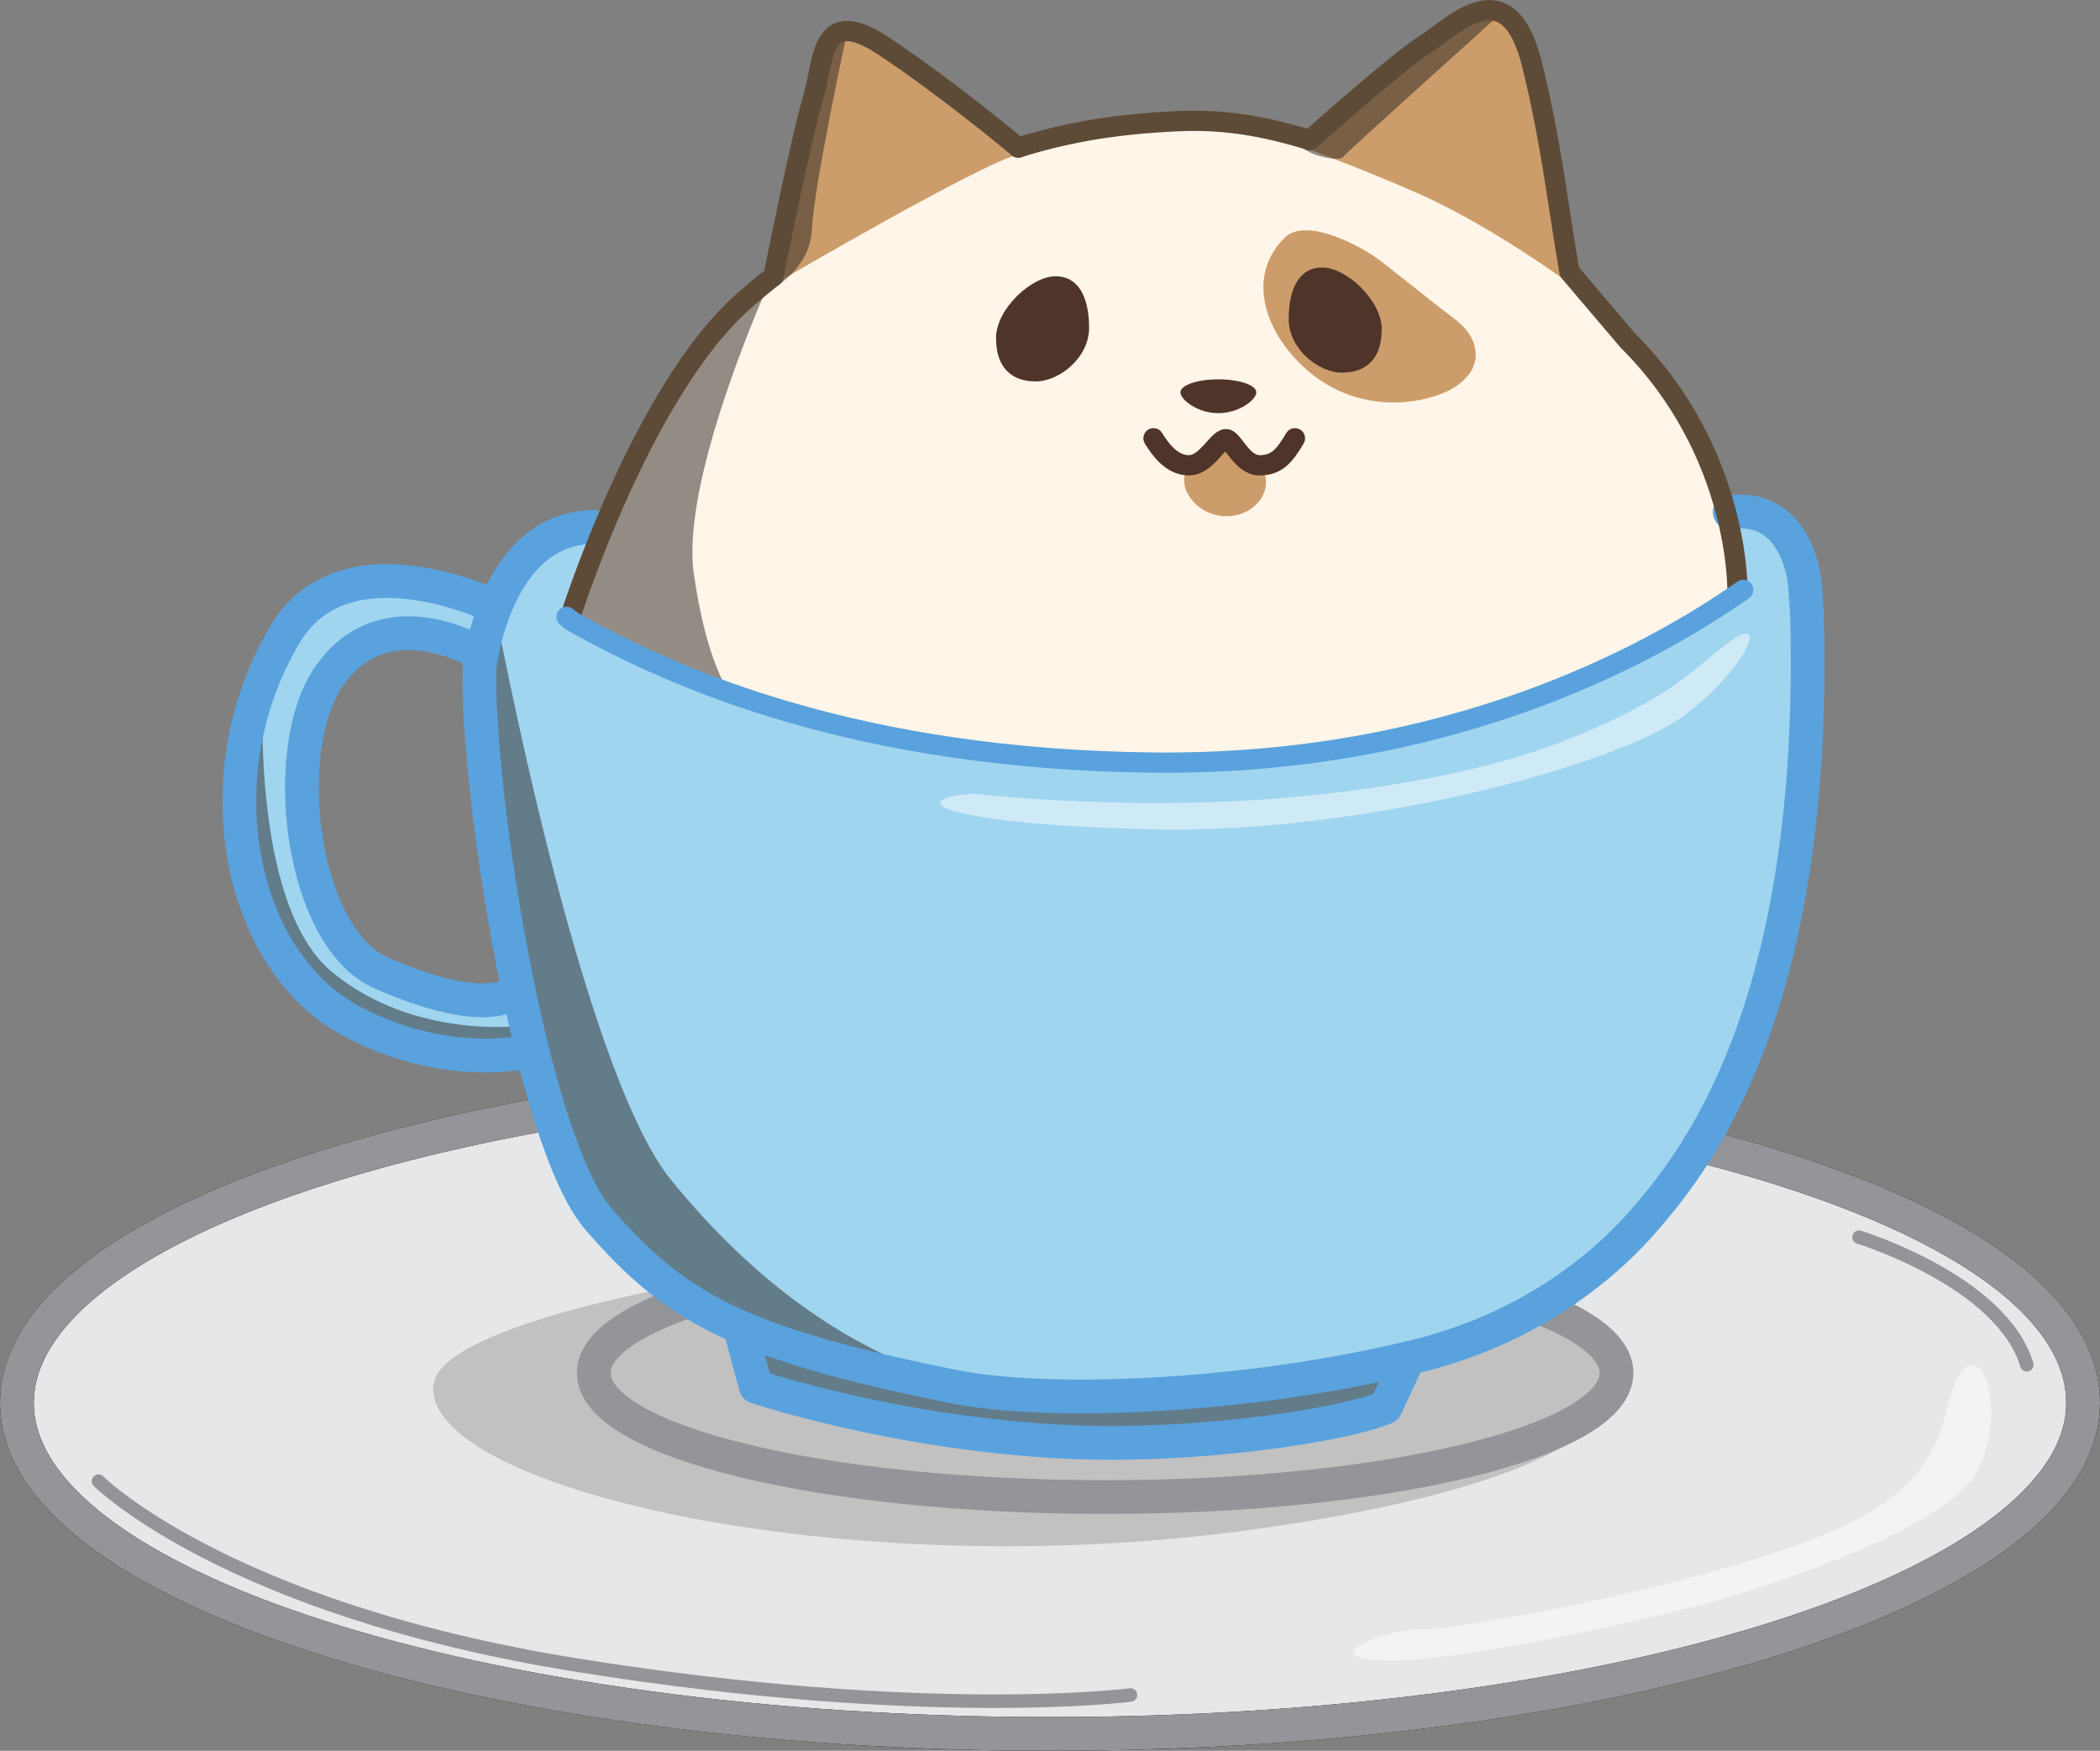 <?xml version="1.0" encoding="UTF-8"?>
<svg xmlns="http://www.w3.org/2000/svg" viewBox="0 0 311.04 259.25">
  <rect x="0" y="0" width="311.04" height="259.25" fill="#808080" stroke="none"/>
  <defs>
    <style>
      .cls-1, .cls-2, .cls-3 {
        stroke-width: 5px;
      }

      .cls-1, .cls-2, .cls-3, .cls-4, .cls-5, .cls-6, .cls-7 {
        fill: none;
        stroke-linecap: round;
        stroke-linejoin: round;
      }

      .cls-1, .cls-6 {
        stroke: #59a2de;
      }

      .cls-8 {
        fill: #a0d5ef;
      }

      .cls-9 {
        fill: #cc9d6a;
      }

      .cls-2 {
        stroke: #000;
      }

      .cls-10 {
        fill: #4f342a;
      }

      .cls-11 {
        fill: #fff;
      }

      .cls-11, .cls-12, .cls-13 {
        opacity: .49;
      }

      .cls-12, .cls-14 {
        mix-blend-mode: overlay;
      }

      .cls-12, .cls-15, .cls-13 {
        fill: #231f20;
      }

      .cls-16 {
        isolation: isolate;
      }

      .cls-3, .cls-5 {
        stroke: #939598;
      }

      .cls-4 {
        stroke: #5e4b37;
      }

      .cls-4, .cls-6, .cls-7 {
        stroke-width: 3px;
      }

      .cls-5 {
        stroke-width: 2px;
      }

      .cls-15 {
        opacity: .19;
      }

      .cls-17 {
        fill: #fff5e8;
      }

      .cls-7 {
        stroke: #4f342a;
      }

      .cls-18 {
        fill: #e6e7e8;
      }
    </style>
  </defs>
  <g class="cls-16">
    <g id="Layer_2" data-name="Layer 2">
      <g id="Line_Art" data-name="Line Art">
        <g>
          <g>
            <path d="M309.34,207.74c0,13.32-16.04,25.8-45.17,35.14-28.95,9.27-67.43,14.38-108.35,14.38s-79.41-5.11-108.36-14.38c-29.13-9.33-45.17-21.82-45.17-35.14,0-18,30.19-34.59,78.81-43.3.09.32.19.64.3.96C33.22,174.02,3.29,190.24,3.29,207.74c0,26.75,68.42,48.52,152.53,48.52s152.52-21.77,152.52-48.52c0-14.74-20.44-28.42-56.09-37.55.18-.29.36-.59.54-.89,36.47,9.38,56.55,23.02,56.55,38.44Z"/>
            <path class="cls-18" d="M252.25,170.19c35.65,9.13,56.09,22.81,56.09,37.55,0,26.75-68.42,48.52-152.52,48.52S3.29,234.49,3.29,207.74c0-17.5,29.93-33.72,78.11-42.34,2.19,6.96,4.61,12.52,7.14,15.43,6.22,7.16,11.81,12.03,20.9,16.04l2.39,8.87.25.09c.21.07,21.12,7.01,46.27,8.19,2.14.1,4.32.15,6.52.15,17.37,0,35.36-2.95,40.85-5.29l.17-.08,3.39-7.26.87-.21c18.01-4.41,28.93-14.47,33.83-20.07,1.91-2.18,4.96-5.67,8.27-11.07Z"/>
            <path d="M268.44,91.02c1.12,41.61-7.85,65.21-15.65,78.28-.22-.06-.43-.11-.65-.17l-.25.97.36.09c-3.31,5.4-6.36,8.89-8.27,11.07-4.9,5.6-15.82,15.66-33.83,20.07l-.87.21.1-.22-.91-.42-.04-.18c.5-.12.99-.24,1.48-.36,17.75-4.34,28.49-14.25,33.32-19.76,6.38-7.3,25.82-29.53,24.21-89.53l-.29-4.41c-.08-.4-2.06-10.99-11.32-10.29-.08-.33-.17-.66-.26-.98,10.34-.91,12.55,11.03,12.57,11.15l.3,4.48Z"/>
            <path class="cls-8" d="M267.44,91.07c1.61,60-17.83,82.23-24.21,89.53-4.83,5.51-15.57,15.42-33.32,19.76-.49.12-.98.24-1.48.36-25.17,5.92-53.47,6.78-66.64,4.14-14.25-2.85-23.98-5.49-31.37-8.67-9.29-4-14.89-8.84-21.12-16.02-4.36-5.02-8.41-18.06-11.51-32.61-3.84-18.04-6.23-38.41-5.98-48.7.05-.81,1.51-19.58,17.12-20.15-3.01,7.29-4.73,12.7-4.77,12.83l-.1.34.94.7c16.48,9.27,44.8,20.42,86.13,20.85.61,0,1.22.01,1.82.01,42.78,0,71.55-15.7,84.98-25.15l-.19-.28c-.26-4.15-.94-8.03-1.91-11.64,9.26-.7,11.24,9.89,11.32,10.29l.29,4.41Z"/>
            <path d="M257.74,88.01l.19.28c-13.43,9.45-42.2,25.15-84.98,25.15-.6,0-1.21-.01-1.82-.01-41.33-.43-69.65-11.58-86.13-20.85l-.94-.7.1-.34c.04-.13,1.76-5.54,4.77-12.83.23-.01.48-.01.72-.01h.01v-1h-.01c-.1,0-.21,0-.31.01,4.6-11.01,11.98-25.83,20.87-33.59,1.3-1.14,2.69-2.3,4.16-3.47-.01.11-.02.19-.02.24l1,.05.11.14c-1.63,1.28-3.16,2.56-4.59,3.8-14.17,12.36-24.48,43.06-25.64,46.63l.31.23c16.33,9.18,44.48,20.26,85.6,20.69.6,0,1.21.01,1.81.01,41.85,0,70.18-15.11,83.78-24.53-1.34-20.17-12.64-33.81-18.74-41.16-.93-1.13-1.74-2.11-2.4-2.96-.5-.65-1.67-1.72-3.38-3.05l1,.64s-.06-.49-.17-1.27c1.67,1.33,2.82,2.4,3.34,3.07.65.84,1.45,1.81,2.38,2.93,4.83,5.82,12.87,15.52,16.81,29.28-.15.01-.29.02-.44.04l.13.99c.2-.02.39-.04.57-.05.97,3.61,1.65,7.49,1.91,11.64Z"/>
            <path d="M255.83,76.37c-.18,0-.37.03-.57.05l-.13-.99c.15-.02.29-.03.44-.04.09.32.18.65.26.98Z"/>
            <path d="M252.14,169.13c.22.06.43.11.65.17-.18.3-.36.6-.54.89l-.36-.09.25-.97Z"/>
            <path class="cls-17" d="M237.99,46.75c6.1,7.35,17.4,20.99,18.74,41.16-13.6,9.42-41.93,24.53-83.78,24.53-.6,0-1.21-.01-1.81-.01-41.12-.43-69.27-11.51-85.6-20.69l-.31-.23c1.16-3.57,11.47-34.27,25.64-46.63,1.43-1.24,2.96-2.52,4.59-3.8,8.86-6.98,20.73-14.24,35.36-18.62,7.19-2.16,15.05-3.62,23.54-4.01,6.51-.29,13.43.91,20.19,2.93,15.89,4.76,30.88,14.09,37.61,19.32.01.01.03.02.05.04,1.71,1.33,2.88,2.4,3.38,3.05.66.85,1.47,1.83,2.4,2.96Z"/>
            <path d="M233.21,41.38l-1-.64s-.04-.03-.05-.04c0-.06-.07-.56-.2-1.43.38.28.74.56,1.08.84.11.78.17,1.22.17,1.27Z"/>
            <path d="M233.04,40.11c-.34-.28-.7-.56-1.08-.84-.71-4.76-3.26-20.39-6.22-32.39-1.06-4.29-1.76-4.09-3.92-4.59-2.04-.47-4.21-.13-5.78.76-.66.38-2.4,1.99-2.9,2.3-3.49,2.18-14.86,12.44-17.82,15.13h-.01c-.37-.11-.74-.22-1.11-.32,2.07-1.88,14.88-13.46,18.73-15.87.49-.31,2.72-1.77,3.36-2.13,1.11-.61,3.19-1.4,4.77-.89,2.47.8,4.62,1.04,5.78,5.74,3.04,12.28,5.54,28.49,6.2,33.1Z"/>
            <path d="M231.96,39.27c.13.87.2,1.37.2,1.43-6.73-5.23-21.72-14.56-37.61-19.32l.07-.26s.27-.25.69-.64h.01c15.31,4.62,29.54,13.37,36.64,18.79Z"/>
            <path class="cls-9" d="M225.74,6.88c2.96,12,5.51,27.63,6.22,32.39-7.1-5.42-21.33-14.17-36.64-18.79,2.96-2.69,14.33-12.95,17.82-15.13.5-.31,2.24-1.92,2.9-2.3,1.57-.89,3.74-1.23,5.78-.76,2.16.5,2.86.3,3.92,4.59Z"/>
            <path d="M209.38,201.32l-.1.22c-.41.1-.82.2-1.24.29l.43-.93.91.42Z"/>
            <path d="M209.28,201.54l-3.39,7.26-.17.08c-5.49,2.34-23.48,5.29-40.85,5.29-2.2,0-4.38-.05-6.52-.15-25.15-1.18-46.06-8.12-46.27-8.19l-.25-.09-2.39-8.87c.38.17.77.33,1.17.5l2.04,7.59c2.45.79,22.24,6.96,45.74,8.06,18.84.89,40.44-2.39,46.76-4.99l2.89-6.2c.42-.09.83-.19,1.24-.29Z"/>
            <path d="M208.43,200.72l.04.18-.43.93c-16.27,3.77-33.79,5.44-47.7,5.44-7.59,0-14.1-.5-18.75-1.43-13.94-2.78-23.6-5.38-30.98-8.47l-.27-1,.08-.18c7.39,3.18,17.12,5.82,31.37,8.67,13.17,2.64,41.47,1.78,66.64-4.14Z"/>
            <path class="cls-8" d="M208.04,201.83l-2.89,6.2c-6.32,2.6-27.92,5.88-46.76,4.99-23.5-1.1-43.29-7.27-45.74-8.06l-2.04-7.59c7.38,3.09,17.04,5.69,30.98,8.47,4.65.93,11.16,1.43,18.75,1.43,13.91,0,31.43-1.67,47.7-5.44Z"/>
            <path d="M194.2,20.16c.37.1.74.21,1.11.32-.42.39-.67.62-.69.64l-.67-.74s.13-.12.25-.22Z"/>
            <path d="M193.95,20.38l.67.74-.07.26c-6.76-2.02-13.68-3.22-20.19-2.93-8.49.39-16.35,1.85-23.54,4.01l-.08-.28.76-.65s-.11-.1-.27-.24c7.07-2.06,14.77-3.46,23.08-3.84,6.48-.3,13.27.81,19.89,2.71-.12.1-.21.18-.25.22Z"/>
            <path d="M151.5,21.53l-.76.65s-.23-.22-.6-.56c.36-.12.72-.23,1.09-.33.16.14.26.22.27.24Z"/>
            <path d="M151.23,21.29c-.37.1-.73.21-1.09.33-2.11-1.89-9.48-8.31-17.45-13.58-2.98-1.97-6.68-3.44-7.97-2.9-1.49.61-2.85,4.43-3.37,6.94-.22,1.06-1.55,6.61-1.87,7.66-1.39,4.61-3.35,16.24-3.95,20-.4.31-.78.61-1.16.91.25-2.22,2.51-15.65,4.13-21,.31-1,2.01-7.26,2.23-8.3.57-2.77,2-5.94,3.99-6.76,1.64-.68,4.87.9,8.2,3.1,8.58,5.67,16.73,12.28,18.31,13.6Z"/>
            <path d="M150.74,22.18l.08.28c-14.63,4.38-26.5,11.64-35.36,18.62l-.11-.14s.06-.48.18-1.2c8.78-6.8,20.4-13.8,34.61-18.12.37.34.58.54.6.56Z"/>
            <path class="cls-9" d="M132.69,8.04c7.97,5.27,15.34,11.69,17.45,13.58-14.21,4.32-25.83,11.32-34.61,18.12.6-3.76,2.56-15.39,3.95-20,.32-1.05,1.65-6.6,1.87-7.66.52-2.51,1.88-6.33,3.37-6.94,1.29-.54,4.99.93,7.97,2.9Z"/>
            <path d="M114.37,40.65c.38-.3.76-.6,1.16-.91-.12.72-.18,1.16-.18,1.2l-1-.05c0-.05.01-.13.02-.24Z"/>
            <path d="M110.34,196.37l.27,1c-.4-.17-.79-.33-1.17-.5l-.06-.24.96-.26Z"/>
            <path d="M110.42,196.19l-.08.18-.96.26.06.24c-9.09-4.01-14.68-8.88-20.9-16.04-2.53-2.91-4.95-8.47-7.14-15.43h.02l-.18-.99c-.05.01-.09.02-.14.03-.8-2.59-1.57-5.37-2.3-8.27.29-.06.45-.1.46-.1l-.24-.97s-.17.04-.46.09c-.58-2.35-1.14-4.77-1.67-7.24.55-.19.82-.36.87-.38h.03c3.1,14.54,7.15,27.58,11.51,32.6,6.23,7.18,11.83,12.02,21.12,16.02Z"/>
            <path d="M89.66,77.7v1h-.01c-.24,0-.49,0-.72.01.13-.33.27-.66.41-1,.1-.01.21-.01.31-.01h.01Z"/>
            <path d="M89.34,77.71c-.14.34-.28.67-.41,1-15.61.57-17.07,19.34-17.12,20.15-.25,10.29,2.14,30.66,5.98,48.7h-.03s-.52-.85-.52-.85c-.01,0-.19.11-.56.25-3.78-17.96-6.11-37.96-5.87-48.14,0-.04.05-.67.21-1.69.14.08.23.14.27.16l.53-.85s-.23-.14-.62-.35c.3-1.59.83-3.73,1.73-5.98.25.1.39.16.41.17l.41-.91s-.17-.08-.44-.19c2.4-5.5,7.07-11.35,16.03-11.47Z"/>
            <path d="M81.24,164.41l.18.99h-.02c-.11-.32-.21-.64-.3-.96.05,0,.09-.02.14-.03Z"/>
            <path d="M79.02,155.1l.24.97s-.17.04-.46.1c-.08-.32-.16-.65-.24-.98.29-.05.45-.09.46-.09Z"/>
            <path d="M78.56,155.19c.08.33.16.66.24.98-.89.16-3.02.49-6.04.49-4.98,0-12.36-.9-20.49-4.92-6.07-3.01-11.09-9.97-13.76-19.1-3.82-13.07-2.28-27.7,4.03-38.18,8.24-13.72,27.6-6.57,30.77-5.28-.13.31-.26.62-.38.93-3-1.23-21.7-8.17-29.54,4.86-6.16,10.25-7.67,24.57-3.92,37.39,2.59,8.86,7.42,15.6,13.25,18.48,12.71,6.3,23.52,4.79,25.84,4.35Z"/>
            <path d="M77.24,146.71l.52.86s-.32.19-.87.38l-.21-.99c.37-.14.55-.24.56-.25Z"/>
            <path class="cls-8" d="M76.89,147.95c.53,2.47,1.09,4.89,1.67,7.24-2.32.44-13.13,1.95-25.84-4.35-5.83-2.88-10.66-9.62-13.25-18.48-3.75-12.82-2.24-27.14,3.92-37.39,7.84-13.03,26.54-6.09,29.54-4.86-.9,2.25-1.43,4.39-1.73,5.98-2.87-1.53-15.04-7.06-22.69,3.96-5.05,7.27-6.59,19.35-3.75,29.36,2.08,7.35,6.27,12.72,11.79,15.12,7.36,3.21,12.52,4.05,15.91,4.05,2.16,0,3.61-.34,4.43-.63Z"/>
            <path d="M76.68,146.96l.21.99c-.82.29-2.27.63-4.43.63-3.39,0-8.55-.84-15.91-4.05-5.52-2.4-9.71-7.77-11.79-15.12-2.84-10.01-1.3-22.09,3.75-29.36,7.65-11.02,19.82-5.49,22.69-3.96-.07.38-.13.73-.18,1.04-2-1.15-14.08-7.47-21.69,3.49-4.89,7.04-6.38,18.77-3.61,28.52,2,7.05,5.99,12.19,11.23,14.48,12.01,5.24,17.99,3.96,19.73,3.34Z"/>
            <path d="M73.75,89.37l-.41.91s-.16-.07-.41-.17c.12-.31.25-.62.38-.93.27.11.42.18.44.19Z"/>
            <path d="M71.82,96.44l-.53.85s-.13-.08-.27-.16c.05-.31.11-.66.18-1.04.39.21.6.34.62.35Z"/>
          </g>
          <path class="cls-9" d="M186.37,68.71c-.33-.31-.73-.55-1.15-.74-.43-.45-.92-.78-1.46-.98-.44-.43-.98-.76-1.64-.91-1.4-.32-3.09.13-4.09,1.21-1.06.29-1.92,1.3-2.32,2.25-.5,1.19-.42,2.42.2,3.56,2.06,3.78,7.57,4.55,10.46,1.27,1.38-1.57,1.66-4.13,0-5.66Z"/>
          <path class="cls-9" d="M115.01,41.9s30.26-17.75,36.13-19.15l-2.77-2.68s-31.89,16.22-33.17,17.65-.19,4.18-.19,4.18Z"/>
          <path class="cls-9" d="M194.92,20.37s13.86,2.9,18.26,5.96,18.7,10.47,18.86,11.42-.41,3.63-.41,3.63c0,0-10.09-7.39-20.33-12.17-4.97-2.32-19.82-8.2-20.08-7.97s3.69-.87,3.69-.87Z"/>
          <path class="cls-9" d="M217.98,50.12c-.95-2.01-3.06-3.25-4.73-4.57-2.84-2.25-5.69-4.49-8.53-6.74-2.78-2.19-11.23-6.87-14.49-3.57-7.45,7.54-.19,18.88,8.14,22.65,4.59,2.07,9.95,2.26,14.7.58,3.63-1.28,6.87-4.24,4.92-8.36Z"/>
          <g class="cls-14">
            <path class="cls-13" d="M78.92,156.66l-1.16-4.8s-16.26,2.29-28.62-7.96-10.13-43.47-10.13-43.47c0,0-2.89,6.2-3.55,14.88-.66,8.68,4.08,22.17,12.23,31.85,8.15,9.68,31.24,9.5,31.24,9.5Z"/>
            <path class="cls-13" d="M102.76,84.92c-1.9-13.33,9.82-40.08,11.41-43.63-.03,1.08,0,1.59,0,1.59,0,0,5.83-2.85,6.09-8.98.26-6.13,5.06-28.43,5.06-28.43-4.41,1.74-7.83,18.21-8.85,25.87-.59,4.43-2.23,8.06-2.29,9.74-1.79,2.02-17.1,19.35-19.57,23.61-2.63,4.52-9.61,27.88-9.61,27.88l23.45,10.51s-3.65-3.86-5.69-18.16Z"/>
            <path class="cls-13" d="M198.84,23.31c.51-.68,22.43-20.38,22.43-20.38-7.19-1.82-28.08,16.11-28.47,18.26-.29,1.63,5.53,2.81,6.04,2.13Z"/>
            <path class="cls-13" d="M70.85,103.56c0-13.52,2.49-13.29,2.49-13.29,0,0,12.57,67.92,26.1,84.52,13.53,16.6,28.89,26.73,44.7,30.47,0,0-25.52-7.05-34.57-9.32,0,0-20.76-9.62-24.6-19.27-7.21-18.13-14.12-73.11-14.12-73.11Z"/>
          </g>
          <path class="cls-15" d="M99.73,190.57s-34.6,6.02-35.53,14.51c-1.66,15.16,60.77,29.84,121.28,21.42s53.96-23.19,53.96-23.19c0,0-8.41-10.93-12.43-9.26-1.73.72-20.08,5.78-21.1,10.88-1.45,7.27-30.68,7.83-40.85,7.66-8.54-.14-38.38-1.64-51.06-6-6.76-2.33-2.44-9.09-3.57-9.83-5.15-3.35-8.7-4.43-10.69-6.19Z"/>
          <path class="cls-12" d="M110.87,198.33s2.12,7.49,3.12,8.25c3.51,2.65,30.87,7.33,42.89,7.4,30.13.18,40.09-2.55,47.74-4.98l3.18-6.7s-34.46,4.15-46.84,4.15-50.1-8.12-50.1-8.12Z"/>
          <path class="cls-11" d="M144.14,117.52s17.21,2.03,37.3,1.19c17.52-.73,37.23-3.92,49.65-8.78,15.43-6.03,18.21-9.55,24.68-14.58s3.21,3.41-6.3,10.59-47.18,17.55-78.43,16.87-37.79-4.44-26.92-5.29Z"/>
          <path class="cls-11" d="M290.59,203.05c-3.95,5.31-.27,15.56-19.24,23.7s-56.27,14.77-60.72,14.51-17.22,4.34-5.22,4.6,44.68-7.4,51.83-9.7,32.17-10.26,36-19.04.34-18.06-2.64-14.06Z"/>
          <path class="cls-2" d="M251.72,169.61c35.26,8.98,56.82,22.57,56.82,38.13,0,27.07-68.51,49.02-153.02,49.02S2.5,234.8,2.5,207.73c0-18.41,31.68-34.45,78.53-42.83"/>
          <path class="cls-3" d="M227.88,193.54c7.32,2.83,11.55,6.18,11.55,9.76,0,10.15-33.91,18.38-75.74,18.38s-75.74-8.23-75.74-18.38c0-4,5.25-7.69,14.18-10.71"/>
          <path class="cls-3" d="M251.72,169.61c35.26,8.98,56.82,22.57,56.82,38.13,0,27.07-68.51,49.02-153.02,49.02S2.5,234.8,2.5,207.73c0-18.41,31.68-34.45,78.53-42.83"/>
          <path class="cls-1" d="M256.2,75.83c10.36-1.26,11.15,10.8,11.15,10.8l.3,4.43c1.57,58.72-16.72,81.16-24.34,89.87-3.68,4.21-14.43,15.23-33.57,19.91-25.89,6.33-54.94,7.19-68.34,4.51-32.43-6.49-41.53-11.91-52.77-24.85-9.87-11.36-18.06-62.95-17.61-81.67,0,0,2.21-20.88,17.19-20.8"/>
          <path class="cls-4" d="M84.62,91.89l-.27-.2s10.64-33.88,25.9-47.19c1.65-1.44,2.54-2.21,4.31-3.58"/>
          <path class="cls-4" d="M150.82,21.85c7.73-2.42,14.98-3.51,23.74-3.91,6.64-.3,12.61.7,19.43,2.8"/>
          <path class="cls-1" d="M109.57,196.49l2.38,8.85s20.77,6.98,46.13,8.17c19.38.91,41.19-2.55,47.15-5.11l3.41-7.31"/>
          <path class="cls-1" d="M71.26,96.86s-14.29-8.91-22.64,3.46c-7.4,10.98-4,38.55,7.83,43.74,15.04,6.6,19.09,3.19,19.09,3.19"/>
          <path class="cls-1" d="M73.25,89.82s-22.06-10.72-30.92,3.94c-12.6,20.85-7.06,48.61,9.87,57.53,14.45,7.61,26.64,4.29,26.64,4.29"/>
          <path class="cls-4" d="M114.56,40.91s4.11-20.59,5.82-26.2.94-14.21,10.47-7.91,19.98,15.06,19.98,15.06"/>
          <path class="cls-10" d="M204.65,48.8c0,4.37-2.35,6.38-5.87,6.38s-7.91-3.54-7.91-7.91,1.45-7.66,4.98-7.66,8.81,4.82,8.81,9.19Z"/>
          <path class="cls-10" d="M147.53,50.1c0,4.37,2.35,6.38,5.87,6.38s7.91-3.54,7.91-7.91-1.45-7.66-4.98-7.66-8.81,4.82-8.81,9.19Z"/>
          <path class="cls-10" d="M186.08,58.1c0,1.06-2.51,3.08-5.62,3.08s-5.62-2.01-5.62-3.08,2.51-1.93,5.62-1.93,5.62.86,5.62,1.93Z"/>
          <path class="cls-5" d="M14.59,219.33s18.89,18.89,70.81,27.23,82.04,4.43,82.04,4.43"/>
          <path class="cls-5" d="M275.35,183.2s21.11,6.47,24.85,18.89"/>
          <path class="cls-7" d="M170.85,64.9c.92,1.49,2.62,4,5.24,4s4.27-3.87,5.51-3.87c1,0,2.34,3.87,4.96,3.87s3.75-1.49,5.24-4"/>
          <path class="cls-4" d="M257.35,87.88s.59-20.68-16.21-37.42c-2.89-3.4-5.79-6.81-8.68-10.21-.37-2.18-.88-5.22-1.43-8.87-1.51-10.06-2.65-15.91-4.11-21.82-3.57-14.47-11.77-5.53-15.86-2.98-4.09,2.55-17.08,14.17-17.08,14.17"/>
          <path class="cls-6" d="M258.2,87.35c-14.02,9.86-44.01,26.03-87.36,25.57s-70.43-12.09-85.89-20.79l-1.04-.79"/>
        </g>
      </g>
    </g>
  </g>
</svg>